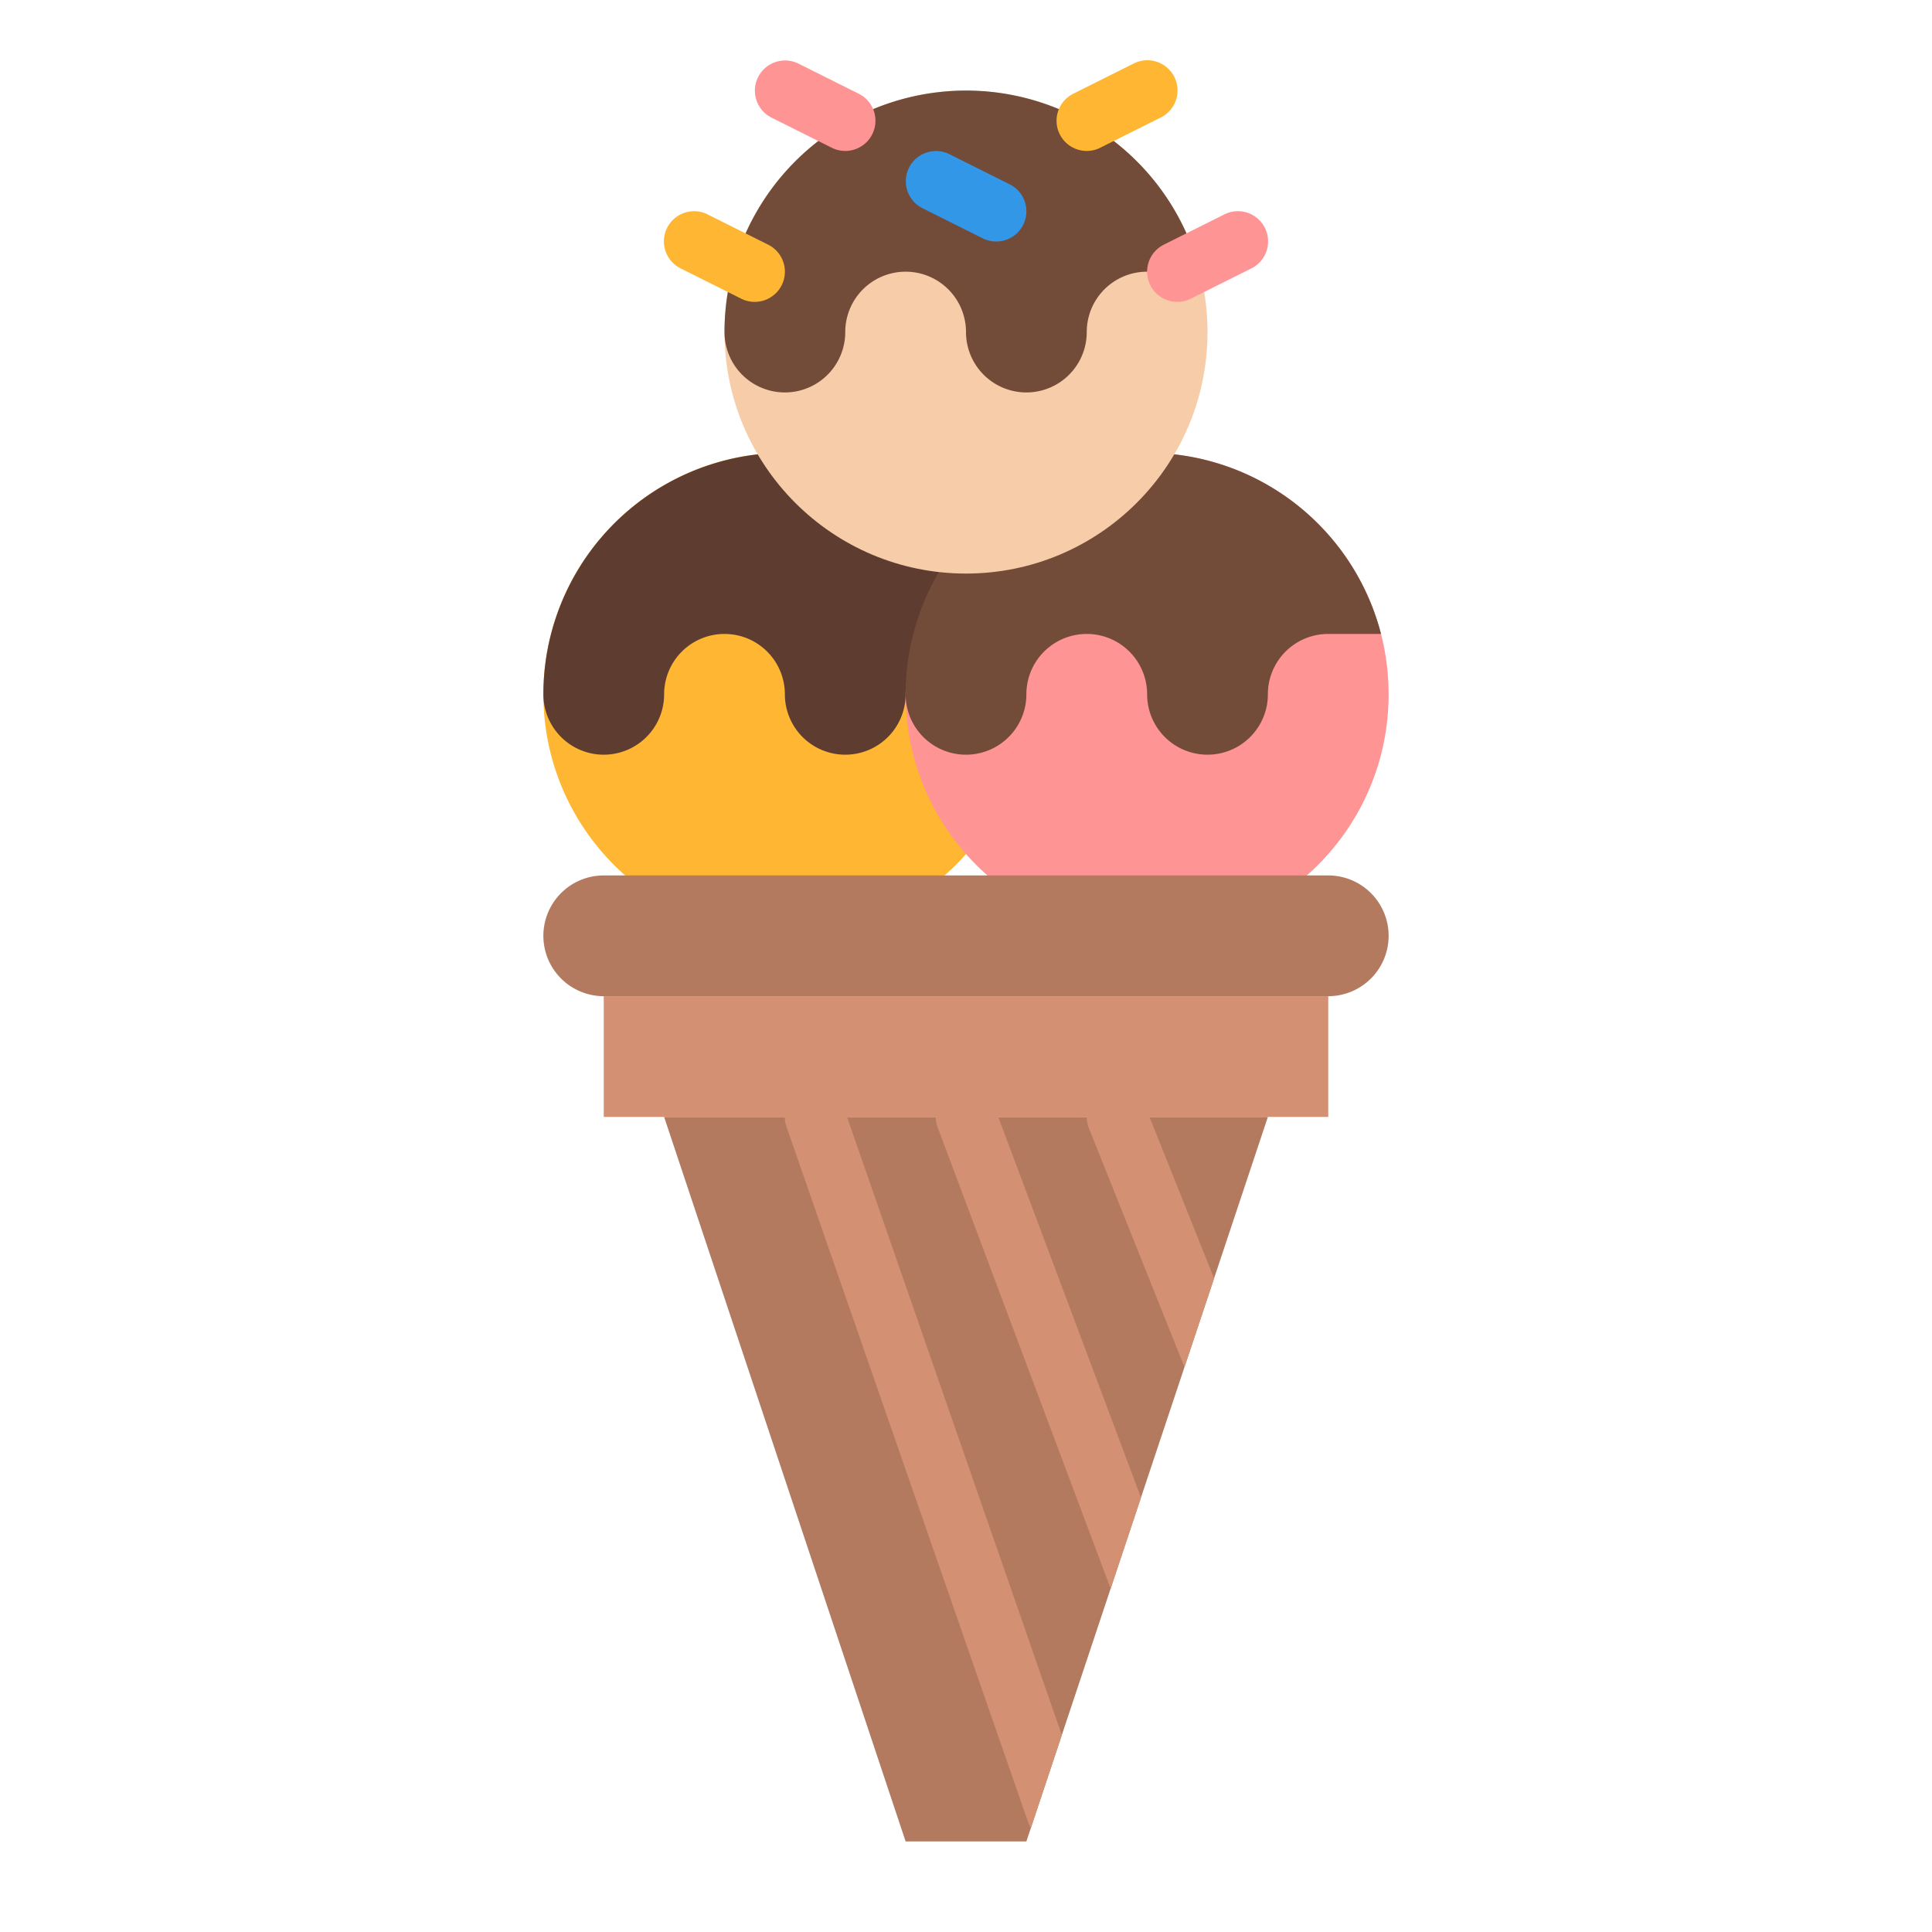 <svg id="Flat" height="512" viewBox="0 0 512 512" width="512" xmlns="http://www.w3.org/2000/svg"><circle cx="208" cy="184" fill="#ffb632" r="64"/><circle cx="304" cy="184" fill="#ff9494" r="64"/><path d="m160 264h192v32h-192z" fill="#d49073"/><path d="m352 264h-192a16 16 0 0 1 -16-16 16 16 0 0 1 16-16h192a16 16 0 0 1 16 16 16 16 0 0 1 -16 16z" fill="#b37a60"/><path d="m336 296-14.26 42.79v.01l-7.84 23.5-11.53 34.57v.01l-8.04 24.12-12.94 38.82-8.19 24.59-1.2 3.59h-32l-64-192z" fill="#b37a60"/><g fill="#d49073"><path d="m281.39 459.82-8.19 24.59a7.682 7.682 0 0 1 -.76-1.58l-64-184.2a8.079 8.079 0 0 1 -.45-2.63h16.48z"/><path d="m302.37 396.87v.01l-8.04 24.12-45.82-122.19a7.957 7.957 0 0 1 -.51-2.81h16.54z"/><path d="m321.74 338.79v.01l-7.84 23.5-25.33-63.33a7.991 7.991 0 0 1 -.57-2.97h16.62z"/></g><path d="m269.99 168h-13.99a15.979 15.979 0 0 0 -16 16 16 16 0 1 1 -32 0 16 16 0 1 0 -32 0 16 16 0 1 1 -32 0 64.013 64.013 0 0 1 125.99-16z" fill="#5e3d30"/><path d="m365.99 168h-13.99a15.979 15.979 0 0 0 -16 16 16 16 0 1 1 -32 0 16 16 0 1 0 -32 0 16 16 0 1 1 -32 0 64.013 64.013 0 0 1 125.99-16z" fill="#734b39"/><circle cx="256" cy="88" fill="#f7cca9" r="64"/><path d="m317.99 72h-13.99a15.979 15.979 0 0 0 -16 16 16 16 0 1 1 -32 0 16 16 0 1 0 -32 0 16 16 0 1 1 -32 0 64.013 64.013 0 0 1 125.99-16z" fill="#734b39"/><path d="m288.006 40a8 8 0 0 1 -3.584-15.157l16-8a8 8 0 1 1 7.156 14.31l-16 8a7.959 7.959 0 0 1 -3.572.847z" fill="#ffb632"/><path d="m223.994 40a7.959 7.959 0 0 1 -3.572-.847l-16-8a8 8 0 0 1 7.156-14.31l16 8a8 8 0 0 1 -3.584 15.157z" fill="#ff9494"/><path d="m263.994 64a7.959 7.959 0 0 1 -3.572-.847l-16-8a8 8 0 0 1 7.156-14.31l16 8a8 8 0 0 1 -3.584 15.157z" fill="#3397e8"/><path d="m199.994 80a7.959 7.959 0 0 1 -3.572-.847l-16-8a8 8 0 1 1 7.156-14.31l16 8a8 8 0 0 1 -3.584 15.157z" fill="#ffb632"/><path d="m312.006 80a8 8 0 0 1 -3.584-15.157l16-8a8 8 0 1 1 7.156 14.31l-16 8a7.959 7.959 0 0 1 -3.572.847z" fill="#ff9494"/></svg>